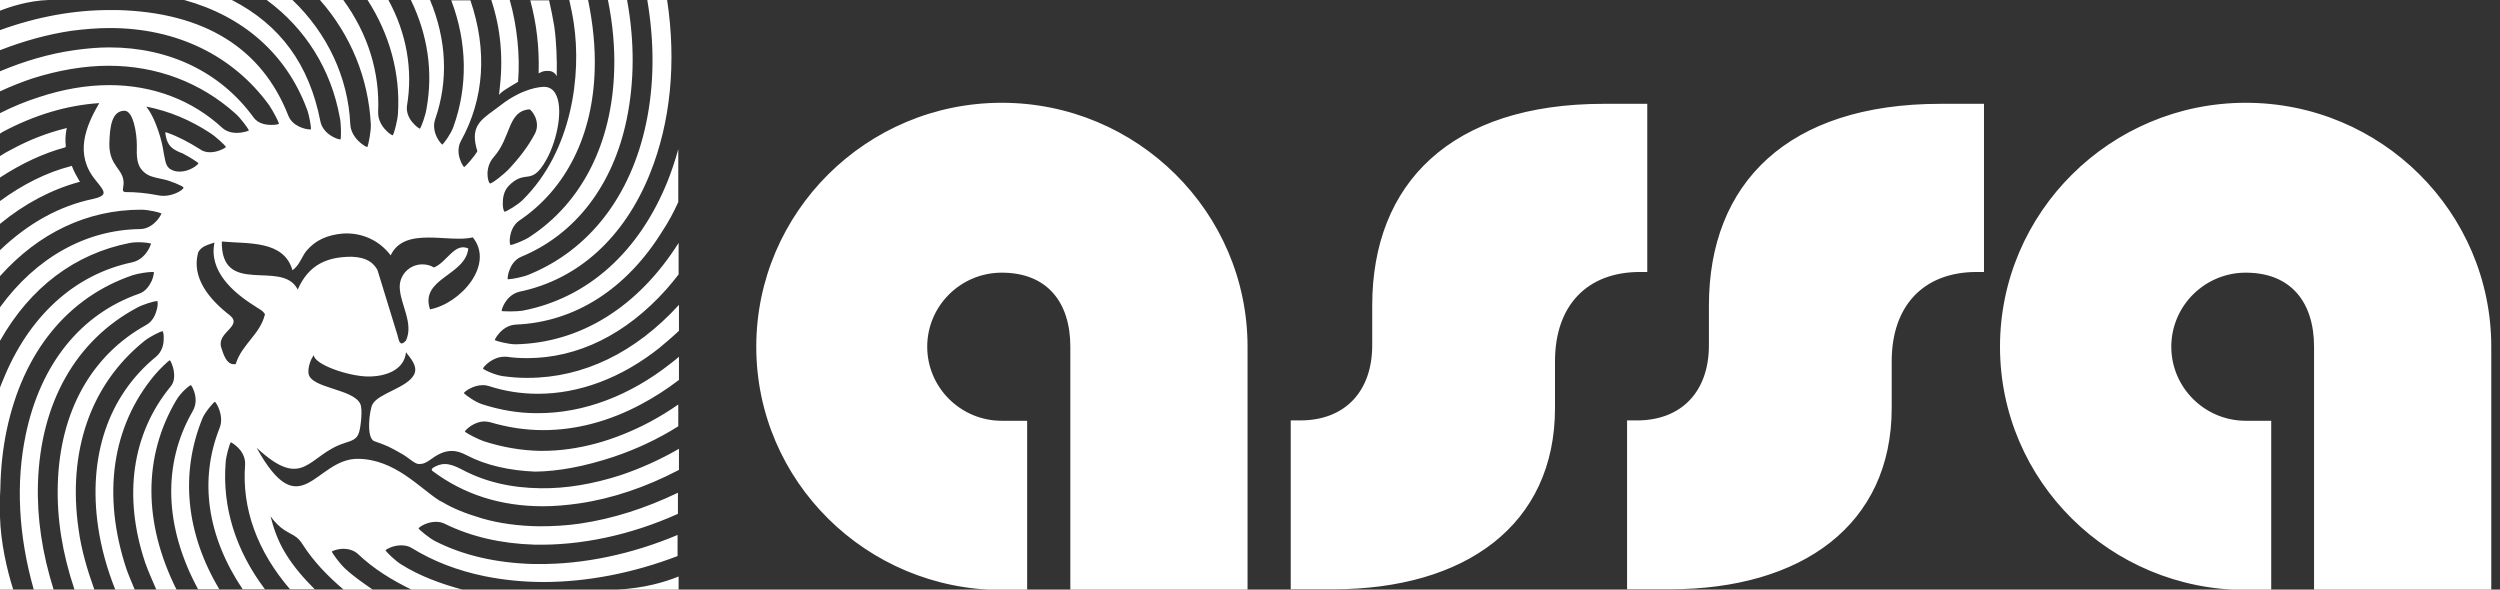 <svg width="106" height="25" viewBox="0 0 106 25" fill="none" xmlns="http://www.w3.org/2000/svg">
<rect x="0" y="0" width="106" height="25" fill="#333333" stroke="none"/>
<g clip-path="url(#clip0)">
<path d="M3.351 7.717C2.17 8.04 1.033 8.642 0 9.493V8.524C0.96 7.82 1.978 7.307 3.012 7.043L3.041 7.028L3.056 7.057C3.13 7.263 3.248 7.468 3.366 7.673L3.396 7.717H3.351ZM2.79 6.221V6.192C2.761 5.942 2.775 5.707 2.82 5.487L2.835 5.429L2.775 5.443C2.008 5.634 1.24 5.928 0.487 6.338C0.34 6.412 0.177 6.5 0 6.617V7.527C0.901 6.94 1.831 6.5 2.761 6.25L2.79 6.221ZM22.927 20.702C21.643 20.687 20.55 20.423 19.561 19.895C19.281 19.748 19.059 19.675 18.867 19.675C18.661 19.675 18.513 19.748 18.38 19.821C18.336 19.851 18.306 19.88 18.306 19.909C18.306 19.924 18.306 19.939 18.336 19.968C19.665 20.966 21.229 21.465 23.016 21.465C23.503 21.465 24.02 21.421 24.536 21.347C25.954 21.142 27.386 20.657 28.788 19.924V19.029C27.976 19.498 27.149 19.865 26.323 20.144C25.142 20.526 24.005 20.716 22.927 20.702ZM28.316 7.659C28.478 7.248 28.626 6.808 28.759 6.324V8.568C28.567 8.994 28.345 9.405 28.094 9.786C26.574 12.251 24.374 13.659 21.879 13.762C21.525 13.777 21.274 13.997 21.156 14.143C21.038 14.275 20.979 14.393 20.979 14.422C21.052 14.466 21.569 14.598 21.849 14.598H21.864C24.61 14.54 27.061 13.014 28.773 10.3V11.635C28.596 11.869 28.419 12.075 28.242 12.28C26.544 14.173 24.507 15.185 22.351 15.185C22.071 15.185 21.776 15.171 21.48 15.126C21.451 15.126 21.407 15.126 21.377 15.126C20.89 15.126 20.506 15.537 20.477 15.625C20.536 15.699 21.008 15.904 21.318 15.948C21.643 15.992 21.968 16.021 22.292 16.021H22.381C24.728 16.021 26.943 14.95 28.788 12.926V14.026C28.508 14.29 28.212 14.54 27.947 14.76C26.337 16.036 24.551 16.696 22.809 16.696C22.115 16.696 21.421 16.594 20.742 16.373C20.654 16.344 20.565 16.329 20.477 16.329C20.048 16.329 19.694 16.608 19.665 16.667C19.724 16.74 20.152 17.048 20.432 17.136C21.2 17.386 21.982 17.518 22.735 17.518H22.824C24.743 17.518 26.707 16.784 28.463 15.39C28.581 15.303 28.685 15.214 28.788 15.126V16.109C28.271 16.506 27.74 16.843 27.194 17.136C25.821 17.87 24.418 18.237 23.03 18.237C22.263 18.237 21.51 18.119 20.772 17.899C20.698 17.885 20.624 17.87 20.536 17.87C20.107 17.87 19.738 18.222 19.709 18.296C19.768 18.369 20.255 18.618 20.506 18.706C21.318 18.97 22.13 19.102 22.898 19.117C22.927 19.117 22.957 19.117 22.986 19.117C24.492 19.117 26.042 18.692 27.563 17.885C27.947 17.679 28.36 17.43 28.759 17.151V18.075C27.873 18.633 26.943 19.058 26.027 19.366C24.787 19.777 23.695 19.983 22.691 19.997C21.613 19.953 20.609 19.733 19.797 19.308C19.384 19.088 18.941 18.985 18.321 19.44C18.055 19.631 17.952 19.675 17.76 19.675C17.583 19.675 17.317 19.396 17.022 19.234C16.505 18.941 16.417 18.897 15.87 18.706C15.516 18.574 15.664 17.371 15.797 17.136C16.062 16.667 17.258 16.447 17.553 15.889C17.745 15.523 17.376 15.156 17.214 14.936C17.14 15.684 16.358 15.977 15.575 15.963C14.778 15.948 13.331 15.464 13.302 15.053C13.184 15.229 13.051 15.537 13.08 15.831C13.169 16.476 14.999 16.476 15.28 17.136C15.383 17.357 15.295 18.119 15.221 18.34C15.132 18.618 14.955 18.677 14.586 18.794C13.051 19.293 12.888 20.848 10.88 18.985C12.755 22.374 13.361 19.44 15.177 19.454C16.727 19.469 17.775 20.672 18.616 21.215C18.646 21.23 18.69 21.259 18.734 21.274C19.192 21.552 19.738 21.773 20.432 21.978C21.185 22.198 21.997 22.301 22.853 22.315C23.429 22.315 24.02 22.286 24.61 22.198C25.983 21.993 27.371 21.552 28.744 20.892V21.787C26.721 22.697 24.61 23.137 22.647 23.093C21.244 23.049 19.975 22.756 18.867 22.213C18.749 22.154 18.631 22.125 18.483 22.125C18.114 22.125 17.79 22.33 17.745 22.403C17.79 22.477 18.218 22.829 18.454 22.946C19.635 23.548 21.038 23.871 22.617 23.915C22.691 23.915 22.75 23.915 22.824 23.915C24.728 23.929 26.78 23.504 28.729 22.682V23.577C26.854 24.296 24.891 24.677 23.045 24.677C22.174 24.677 21.333 24.59 20.536 24.428C19.399 24.193 18.365 23.797 17.465 23.24C17.332 23.152 17.17 23.122 17.007 23.122C16.668 23.122 16.387 23.284 16.343 23.328C16.387 23.416 16.786 23.797 17.007 23.929C17.775 24.413 18.675 24.751 19.665 25.015H17.48C16.594 24.59 15.826 24.105 15.177 23.489C14.985 23.313 14.734 23.269 14.571 23.269C14.306 23.269 14.099 23.357 14.069 23.386C14.099 23.474 14.409 23.9 14.616 24.091C14.97 24.428 15.383 24.707 15.826 25.015H14.586C13.877 24.413 13.287 23.797 12.829 23.078C12.652 22.8 12.504 22.726 12.312 22.623C12.239 22.579 12.15 22.535 12.062 22.477C11.855 22.345 11.633 22.125 11.471 21.89C11.589 22.359 11.766 22.917 12.121 23.489C12.445 24.017 12.859 24.501 13.346 24.986H12.298C10.91 23.372 10.246 21.567 10.393 19.689C10.408 19.352 10.216 19.102 10.098 18.985C9.95 18.838 9.818 18.765 9.788 18.75C9.729 18.824 9.581 19.352 9.567 19.616C9.419 21.509 9.995 23.342 11.235 24.986H10.29C8.784 22.741 8.43 20.349 9.316 18.134C9.507 17.635 9.183 17.078 9.109 17.034C9.035 17.078 8.681 17.488 8.577 17.753C7.633 20.085 7.884 22.623 9.301 24.986H8.415H8.4C6.968 22.345 6.88 19.675 8.164 17.445C8.356 17.122 8.297 16.799 8.238 16.623C8.179 16.432 8.105 16.329 8.09 16.329C8.031 16.344 7.677 16.623 7.47 16.975C6.068 19.352 6.068 22.169 7.485 25H6.629C6.452 24.59 6.289 24.237 6.156 23.856C5.211 21.039 5.595 18.384 7.234 16.388C7.411 16.183 7.396 15.904 7.367 15.713C7.323 15.479 7.234 15.303 7.204 15.273C7.131 15.303 6.776 15.64 6.555 15.904C4.739 18.075 4.326 20.995 5.359 24.12C5.462 24.413 5.58 24.677 5.713 25H4.887C4.532 24.105 4.296 23.24 4.163 22.359C3.72 19.352 4.591 16.784 6.614 15.126C6.88 14.906 6.939 14.584 6.939 14.408C6.953 14.217 6.924 14.07 6.894 14.041C6.791 14.055 6.319 14.29 6.112 14.466C3.838 16.3 2.849 19.146 3.336 22.477C3.455 23.328 3.691 24.135 4.001 25H3.159C2.643 23.46 2.406 21.993 2.451 20.526C2.539 17.459 3.868 15.068 6.201 13.777C6.496 13.615 6.599 13.307 6.643 13.146C6.702 12.955 6.688 12.808 6.673 12.764C6.525 12.764 6.023 12.926 5.817 13.043C3.204 14.437 1.713 17.092 1.609 20.496C1.565 21.963 1.786 23.445 2.274 25H1.432C0.782 22.712 0.664 20.467 1.092 18.427C1.713 15.449 3.41 13.322 5.891 12.456C6.201 12.354 6.363 12.06 6.437 11.899C6.511 11.723 6.525 11.576 6.525 11.532C6.511 11.532 6.496 11.532 6.452 11.532C6.26 11.532 5.876 11.591 5.64 11.664C2.864 12.603 0.974 14.936 0.281 18.251C0.118 19.029 0.03 19.851 0.015 20.716L0 21.039V16.432C0.044 16.329 0.074 16.227 0.118 16.139C1.211 13.41 3.159 11.635 5.61 11.121C5.95 11.048 6.171 10.784 6.26 10.637C6.363 10.476 6.392 10.358 6.407 10.329C6.363 10.314 6.141 10.27 5.861 10.27C5.728 10.27 5.595 10.285 5.507 10.3C3.189 10.754 1.284 12.178 0 14.452V13.028C1.535 10.916 3.647 9.742 5.935 9.713C6.274 9.713 6.525 9.493 6.643 9.361C6.776 9.214 6.835 9.082 6.85 9.053C6.776 9.008 6.304 8.891 5.979 8.891C3.706 8.891 1.639 9.874 0 11.708V10.608C1.196 9.463 2.525 8.73 3.942 8.436C4.207 8.378 4.355 8.304 4.385 8.216C4.429 8.099 4.281 7.923 4.104 7.703L4.045 7.629C3.159 6.544 3.617 5.385 4.207 4.372C2.849 4.46 1.462 4.871 0.089 5.605C0.074 5.619 0.059 5.634 0.03 5.649C0.03 5.649 0.015 5.649 0 5.663V4.798C0.546 4.519 1.092 4.299 1.639 4.123C2.657 3.785 3.661 3.609 4.636 3.609C6.481 3.609 8.149 4.24 9.434 5.429C9.611 5.59 9.862 5.634 10.024 5.634C10.29 5.634 10.511 5.561 10.556 5.531C10.511 5.429 10.187 4.989 9.98 4.812C8.504 3.492 6.643 2.788 4.606 2.788C3.558 2.788 2.465 2.979 1.358 3.331C0.93 3.477 0.472 3.653 0 3.874V3.023C1.048 2.582 2.111 2.274 3.145 2.128C3.661 2.054 4.163 2.01 4.636 2.01C7.19 2.01 9.36 3.067 10.748 4.974C10.954 5.267 11.323 5.297 11.515 5.297C11.692 5.297 11.796 5.267 11.825 5.253C11.825 5.165 11.56 4.68 11.412 4.46C9.877 2.348 7.485 1.189 4.665 1.189C4.134 1.189 3.587 1.233 3.026 1.306C2.037 1.453 1.019 1.731 0 2.128V1.277C1.58 0.704 3.145 0.426 4.65 0.426C4.769 0.426 4.872 0.426 4.99 0.426C8.666 0.528 11.102 2.04 12.224 4.901C12.401 5.355 12.947 5.487 13.139 5.487C13.154 5.487 13.169 5.487 13.184 5.487C13.198 5.399 13.11 4.856 13.006 4.607C12.135 2.289 10.319 0.69 7.81 0H9.832C11.884 1.057 13.11 2.729 13.582 5.135C13.685 5.678 14.291 5.913 14.438 5.913C14.468 5.825 14.468 5.253 14.409 4.989C14.04 2.949 12.962 1.218 11.309 0H12.401C13.892 1.423 14.763 3.301 14.852 5.267C14.881 5.854 15.472 6.221 15.575 6.236C15.619 6.148 15.738 5.561 15.723 5.267C15.619 3.316 14.881 1.497 13.567 0H14.556C15.605 1.438 16.107 3.067 16.033 4.739C16.018 5.106 16.225 5.385 16.358 5.517C16.49 5.663 16.623 5.737 16.653 5.737C16.712 5.663 16.86 5.091 16.874 4.812C16.978 3.14 16.535 1.467 15.575 -0.014H16.461C17.243 1.409 17.509 2.964 17.258 4.475C17.214 4.768 17.347 5.018 17.48 5.179C17.612 5.341 17.76 5.443 17.804 5.458C17.863 5.385 18.041 4.901 18.085 4.607C18.365 3.052 18.144 1.497 17.421 0H18.233C18.941 1.687 19.015 3.433 18.454 5.047C18.336 5.37 18.454 5.693 18.543 5.854C18.631 6.016 18.72 6.104 18.749 6.133C18.823 6.089 19.133 5.649 19.222 5.385C19.842 3.668 19.812 1.805 19.133 0.015H19.945C20.668 2.128 20.536 4.182 19.546 5.972C19.384 6.265 19.443 6.588 19.502 6.749C19.561 6.94 19.65 7.057 19.679 7.087C19.753 7.043 20.107 6.646 20.24 6.412C19.93 5.414 20.329 5.121 20.934 4.68C21.023 4.607 21.126 4.548 21.229 4.46C22.174 3.727 22.927 3.683 23.06 3.683H23.075C23.282 3.683 23.444 3.785 23.547 3.962C23.902 4.563 23.636 5.913 23.178 6.749C22.809 7.424 22.573 7.468 22.292 7.497C22.101 7.527 21.894 7.556 21.584 7.864C21.333 8.114 21.318 8.451 21.318 8.642C21.318 8.832 21.362 8.95 21.392 8.979C21.48 8.964 21.938 8.7 22.16 8.48C24.271 6.397 24.654 3.155 24.33 0.998C24.285 0.675 24.212 0.338 24.138 0H24.935C25.142 1.013 25.245 1.996 25.215 2.949C25.142 5.737 24.005 8.011 22.027 9.346C21.746 9.537 21.658 9.845 21.628 10.021C21.599 10.211 21.613 10.358 21.643 10.388C21.746 10.388 22.263 10.182 22.47 10.036C24.684 8.583 25.954 6.06 26.042 2.964C26.072 2.025 25.983 1.013 25.776 0H26.588C26.913 1.776 26.898 3.463 26.574 5.047C25.998 7.849 24.404 9.933 22.101 10.886C21.79 11.018 21.658 11.297 21.599 11.459C21.525 11.635 21.525 11.796 21.525 11.84C21.525 11.84 21.54 11.84 21.554 11.84C21.717 11.84 22.204 11.737 22.41 11.649C24.979 10.608 26.751 8.319 27.4 5.209C27.74 3.58 27.755 1.82 27.445 0H28.286C28.685 2.641 28.434 5.179 27.563 7.351C26.47 10.079 24.507 11.855 22.027 12.368C21.702 12.442 21.495 12.691 21.407 12.838C21.303 13.014 21.259 13.161 21.274 13.19C21.288 13.19 21.407 13.204 21.628 13.204C21.835 13.204 22.041 13.19 22.145 13.175C24.92 12.647 27.105 10.681 28.316 7.659ZM7.78 7.952C7.78 7.893 7.175 7.644 6.909 7.6C6.422 7.497 6.26 7.453 6.053 7.248C5.802 6.999 5.787 6.632 5.802 6.162C5.802 5.649 5.654 4.71 5.285 4.695C4.754 4.695 4.65 5.326 4.636 6.118C4.636 7.057 5.241 7.16 5.241 7.761C5.241 7.937 5.138 8.143 5.315 8.143C5.772 8.143 6.215 8.187 6.673 8.275C7.263 8.407 7.795 8.04 7.78 7.952ZM8.415 6.925C8.371 6.866 8.016 6.646 7.736 6.5C7.692 6.485 7.662 6.47 7.618 6.456C7.337 6.324 7.086 6.206 7.013 5.678V5.605L7.072 5.619C7.574 5.795 8.031 6.045 8.474 6.324C8.592 6.412 8.74 6.456 8.902 6.456C9.242 6.456 9.537 6.28 9.581 6.236C9.537 6.148 9.138 5.781 8.902 5.634C8.075 5.091 7.175 4.71 6.201 4.519C6.422 4.798 6.614 5.209 6.791 5.795C6.88 6.104 6.924 6.353 6.953 6.544C7.027 6.94 7.057 7.131 7.352 7.233C7.426 7.263 7.529 7.277 7.618 7.277C8.031 7.277 8.385 6.999 8.415 6.925ZM11.235 13.322C11.117 13.131 10.94 13.087 10.792 12.97C9.877 12.398 8.843 11.488 9.094 10.285C8.828 10.373 8.518 10.446 8.4 10.71C8.105 11.796 8.902 12.72 9.758 13.38C10.29 13.835 9.197 14.085 9.375 14.716C9.463 14.994 9.611 15.523 9.995 15.434C10.26 14.584 11.028 14.188 11.235 13.322ZM20.048 10.065C19.015 10.314 17.155 9.581 16.564 10.828C16.107 10.211 15.354 9.845 14.527 9.903C13.877 9.962 13.375 10.182 12.992 10.637C12.8 10.872 12.696 11.253 12.401 11.459C12.032 10.182 10.541 10.344 9.404 10.241C9.375 12.574 11.899 11.018 12.593 12.222C12.608 12.251 12.623 12.28 12.623 12.28C13.095 11.194 13.907 10.886 14.911 10.886H14.926C15.59 10.916 15.841 11.165 16.003 11.444L16.815 14.085C16.904 14.305 16.904 14.789 17.214 14.437C17.553 13.703 16.963 12.896 16.948 12.178V12.163C16.948 11.635 17.376 11.209 17.908 11.209C18.085 11.209 18.262 11.253 18.395 11.341C18.941 11.136 19.266 10.27 19.856 10.534C19.738 11.693 17.79 11.796 18.233 13.117C19.532 12.867 20.978 11.224 20.048 10.065ZM21.569 7.175C22.012 6.705 22.396 6.206 22.676 5.678C22.957 5.15 22.514 4.622 22.44 4.636C21.51 4.724 21.687 5.81 20.934 6.661C20.521 7.131 20.698 7.747 20.772 7.776C20.846 7.805 21.377 7.38 21.569 7.175ZM22.839 3.111L22.898 3.081C23.06 2.993 23.163 3.008 23.252 3.008H23.267C23.385 3.008 23.488 3.067 23.547 3.14L23.606 3.228V3.125C23.621 2.597 23.591 1.746 23.503 1.13C23.444 0.778 23.37 0.396 23.282 0.015H22.484C22.75 0.998 22.868 1.996 22.839 3.052V3.111ZM21.17 3.918L21.156 4.02L21.229 3.947C21.318 3.859 21.54 3.727 21.731 3.609C21.82 3.565 21.894 3.507 21.953 3.477L21.968 3.463V3.448C22.056 2.362 21.923 1.086 21.613 0H20.831C21.244 1.262 21.348 2.509 21.17 3.918ZM54.727 17.826V24.986H56.513C62.138 24.986 65.932 22.257 65.932 17.298V15.317C65.932 12.955 67.29 11.532 69.534 11.532H69.844V4.402H67.999C61.533 4.402 58.182 7.761 58.182 12.955V14.642C58.182 16.579 57.045 17.826 55.126 17.826H54.727ZM68.988 17.826V24.986H70.789C76.399 24.986 80.208 22.257 80.208 17.298V15.317C80.208 12.955 81.567 11.532 83.811 11.532H84.121V4.402H82.275C75.809 4.402 72.458 7.761 72.458 12.955V14.642C72.458 16.579 71.321 17.826 69.402 17.826H68.988ZM43.551 25V17.841H42.474C40.732 17.841 39.314 16.432 39.314 14.701C39.314 12.97 40.732 11.561 42.474 11.561C44.408 11.561 45.382 12.823 45.382 14.701V25.015H52.896V14.701C52.896 8.994 48.217 4.358 42.474 4.358C36.731 4.358 32.066 9.008 32.066 14.701C32.066 20.408 36.745 25.015 42.474 25.015H43.551V25ZM96.3 25V17.841H95.222C93.48 17.841 92.063 16.432 92.063 14.701C92.063 12.97 93.48 11.561 95.222 11.561C97.142 11.561 98.116 12.823 98.116 14.701V25.015H105.63V14.701C105.63 8.994 100.965 4.358 95.222 4.358C89.48 4.358 84.8 9.008 84.8 14.701C84.8 20.408 89.48 25.015 95.222 25.015H96.3V25ZM0.561 25C0.281 24.12 0.03 22.976 0 21.919V25H0.561ZM0 0.455C0.443 0.279 1.211 0.03 2.052 0H0V0.455ZM28.773 23.548V22.653V23.548ZM28.773 24.443C28.198 24.677 27.327 24.942 26.146 25H28.773V24.443Z" fill="white"/>
</g>
<defs>
<clipPath id="clip0">
<rect width="105.645" height="25" fill="white"/>
</clipPath>
</defs>
</svg>
